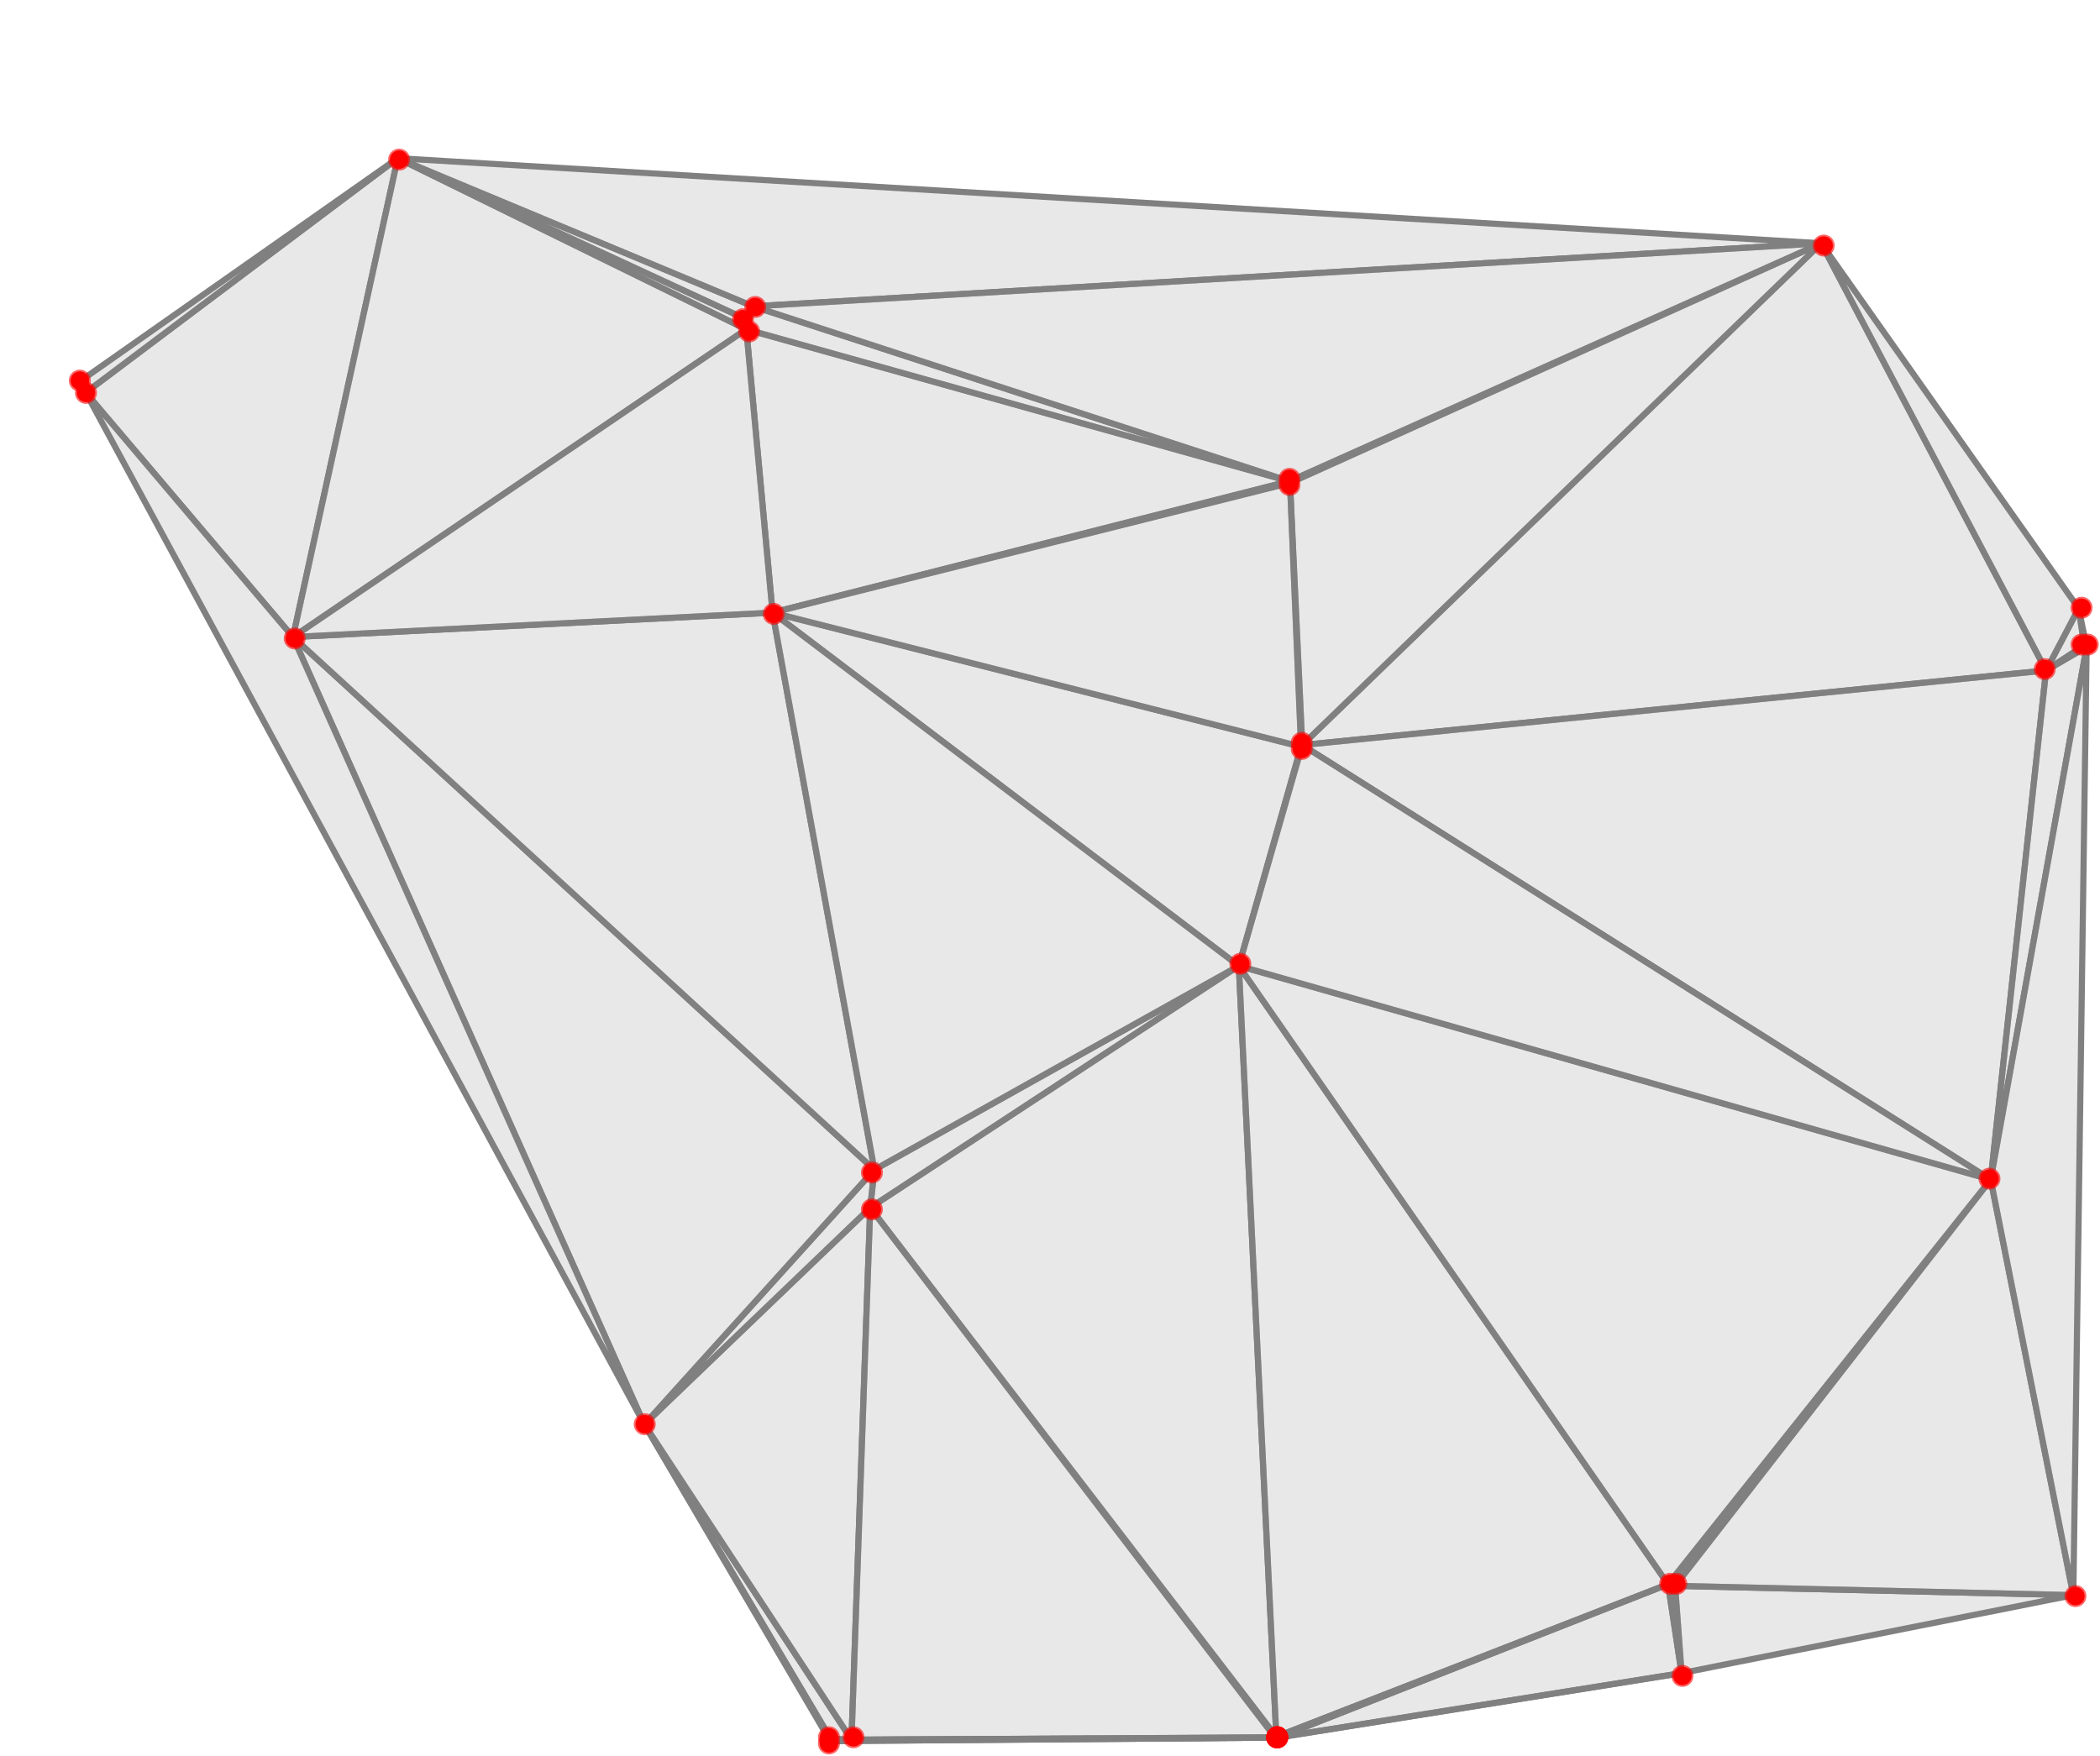 <?xml version="1.0" encoding="UTF-8"?>
<svg xmlns="http://www.w3.org/2000/svg" xmlns:xlink="http://www.w3.org/1999/xlink" width="342pt" height="286pt" viewBox="0 0 342 286" version="1.1">
<g id="surface327">
<path style="fill-rule:nonzero;fill:rgb(84.999%,84.999%,84.999%);fill-opacity:0.6;stroke-width:1;stroke-linecap:square;stroke-linejoin:miter;stroke:rgb(50%,50%,50%);stroke-opacity:1;stroke-miterlimit:3.25;" d="M 209.203 296.617 L 212.672 296.398 L 209.285 296.23 Z M 209.203 296.617 " transform="matrix(1,0,0,1,-74,-13)"/>
<path style="fill-rule:nonzero;fill:rgb(84.999%,84.999%,84.999%);fill-opacity:0.6;stroke-width:1;stroke-linecap:square;stroke-linejoin:miter;stroke:rgb(50%,50%,50%);stroke-opacity:1;stroke-miterlimit:3.25;" d="M 281.754 296.039 L 212.672 296.398 L 281.957 296.055 Z M 281.754 296.039 " transform="matrix(1,0,0,1,-74,-13)"/>
<path style="fill-rule:nonzero;fill:rgb(84.999%,84.999%,84.999%);fill-opacity:0.6;stroke-width:1;stroke-linecap:square;stroke-linejoin:miter;stroke:rgb(50%,50%,50%);stroke-opacity:1;stroke-miterlimit:3.25;" d="M 178.938 245.023 L 209.285 296.23 L 212.672 296.398 Z M 178.938 245.023 " transform="matrix(1,0,0,1,-74,-13)"/>
<path style="fill-rule:nonzero;fill:rgb(84.999%,84.999%,84.999%);fill-opacity:0.6;stroke-width:1;stroke-linecap:square;stroke-linejoin:miter;stroke:rgb(50%,50%,50%);stroke-opacity:1;stroke-miterlimit:3.25;" d="M 209.285 296.23 L 178.938 245.023 L 209.203 296.617 Z M 209.285 296.23 " transform="matrix(1,0,0,1,-74,-13)"/>
<path style="fill-rule:nonzero;fill:rgb(84.999%,84.999%,84.999%);fill-opacity:0.6;stroke-width:1;stroke-linecap:square;stroke-linejoin:miter;stroke:rgb(50%,50%,50%);stroke-opacity:1;stroke-miterlimit:3.25;" d="M 212.672 296.398 L 215.719 209.738 L 178.938 245.023 Z M 212.672 296.398 " transform="matrix(1,0,0,1,-74,-13)"/>
<path style="fill-rule:nonzero;fill:rgb(84.999%,84.999%,84.999%);fill-opacity:0.6;stroke-width:1;stroke-linecap:square;stroke-linejoin:miter;stroke:rgb(50%,50%,50%);stroke-opacity:1;stroke-miterlimit:3.25;" d="M 281.656 296.02 L 281.754 296.039 L 281.859 295.91 Z M 281.656 296.02 " transform="matrix(1,0,0,1,-74,-13)"/>
<path style="fill-rule:nonzero;fill:rgb(84.999%,84.999%,84.999%);fill-opacity:0.6;stroke-width:1;stroke-linecap:square;stroke-linejoin:miter;stroke:rgb(50%,50%,50%);stroke-opacity:1;stroke-miterlimit:3.25;" d="M 281.754 296.039 L 281.656 296.02 L 212.672 296.398 Z M 281.754 296.039 " transform="matrix(1,0,0,1,-74,-13)"/>
<path style="fill-rule:nonzero;fill:rgb(84.999%,84.999%,84.999%);fill-opacity:0.6;stroke-width:1;stroke-linecap:square;stroke-linejoin:miter;stroke:rgb(50%,50%,50%);stroke-opacity:1;stroke-miterlimit:3.25;" d="M 216.395 203.547 L 215.719 209.738 L 275.75 170.34 Z M 216.395 203.547 " transform="matrix(1,0,0,1,-74,-13)"/>
<path style="fill-rule:nonzero;fill:rgb(84.999%,84.999%,84.999%);fill-opacity:0.6;stroke-width:1;stroke-linecap:square;stroke-linejoin:miter;stroke:rgb(50%,50%,50%);stroke-opacity:1;stroke-miterlimit:3.25;" d="M 281.859 295.91 L 215.719 209.738 L 281.656 296.02 Z M 281.859 295.91 " transform="matrix(1,0,0,1,-74,-13)"/>
<path style="fill-rule:nonzero;fill:rgb(84.999%,84.999%,84.999%);fill-opacity:0.6;stroke-width:1;stroke-linecap:square;stroke-linejoin:miter;stroke:rgb(50%,50%,50%);stroke-opacity:1;stroke-miterlimit:3.25;" d="M 275.75 170.34 L 215.719 209.738 L 281.859 295.91 Z M 275.75 170.34 " transform="matrix(1,0,0,1,-74,-13)"/>
<path style="fill-rule:nonzero;fill:rgb(84.999%,84.999%,84.999%);fill-opacity:0.6;stroke-width:1;stroke-linecap:square;stroke-linejoin:miter;stroke:rgb(50%,50%,50%);stroke-opacity:1;stroke-miterlimit:3.25;" d="M 215.719 209.738 L 216.395 203.547 L 178.938 245.023 Z M 215.719 209.738 " transform="matrix(1,0,0,1,-74,-13)"/>
<path style="fill-rule:nonzero;fill:rgb(84.999%,84.999%,84.999%);fill-opacity:0.6;stroke-width:1;stroke-linecap:square;stroke-linejoin:miter;stroke:rgb(50%,50%,50%);stroke-opacity:1;stroke-miterlimit:3.25;" d="M 281.754 296.039 L 281.867 296 L 281.859 295.91 Z M 281.754 296.039 " transform="matrix(1,0,0,1,-74,-13)"/>
<path style="fill-rule:nonzero;fill:rgb(84.999%,84.999%,84.999%);fill-opacity:0.6;stroke-width:1;stroke-linecap:square;stroke-linejoin:miter;stroke:rgb(50%,50%,50%);stroke-opacity:1;stroke-miterlimit:3.25;" d="M 281.656 296.02 L 215.719 209.738 L 212.672 296.398 Z M 281.656 296.02 " transform="matrix(1,0,0,1,-74,-13)"/>
<path style="fill-rule:nonzero;fill:rgb(84.999%,84.999%,84.999%);fill-opacity:0.6;stroke-width:1;stroke-linecap:square;stroke-linejoin:miter;stroke:rgb(50%,50%,50%);stroke-opacity:1;stroke-miterlimit:3.25;" d="M 212.672 296.398 L 209.203 296.617 L 281.957 296.055 Z M 212.672 296.398 " transform="matrix(1,0,0,1,-74,-13)"/>
<path style="fill-rule:nonzero;fill:rgb(84.999%,84.999%,84.999%);fill-opacity:0.6;stroke-width:1;stroke-linecap:square;stroke-linejoin:miter;stroke:rgb(50%,50%,50%);stroke-opacity:1;stroke-miterlimit:3.25;" d="M 178.938 245.023 L 216.395 203.547 L 121.715 116.77 Z M 178.938 245.023 " transform="matrix(1,0,0,1,-74,-13)"/>
<path style="fill-rule:nonzero;fill:rgb(84.999%,84.999%,84.999%);fill-opacity:0.6;stroke-width:1;stroke-linecap:square;stroke-linejoin:miter;stroke:rgb(50%,50%,50%);stroke-opacity:1;stroke-miterlimit:3.25;" d="M 87.965 76.949 L 121.715 116.77 L 138.773 38.773 Z M 87.965 76.949 " transform="matrix(1,0,0,1,-74,-13)"/>
<path style="fill-rule:nonzero;fill:rgb(84.999%,84.999%,84.999%);fill-opacity:0.6;stroke-width:1;stroke-linecap:square;stroke-linejoin:miter;stroke:rgb(50%,50%,50%);stroke-opacity:1;stroke-miterlimit:3.25;" d="M 121.715 116.77 L 87.965 76.949 L 178.938 245.023 Z M 121.715 116.77 " transform="matrix(1,0,0,1,-74,-13)"/>
<path style="fill-rule:nonzero;fill:rgb(84.999%,84.999%,84.999%);fill-opacity:0.6;stroke-width:1;stroke-linecap:square;stroke-linejoin:miter;stroke:rgb(50%,50%,50%);stroke-opacity:1;stroke-miterlimit:3.25;" d="M 138.773 38.773 L 87.035 75.102 L 87.965 76.949 Z M 138.773 38.773 " transform="matrix(1,0,0,1,-74,-13)"/>
<path style="fill-rule:nonzero;fill:rgb(84.999%,84.999%,84.999%);fill-opacity:0.6;stroke-width:1;stroke-linecap:square;stroke-linejoin:miter;stroke:rgb(50%,50%,50%);stroke-opacity:1;stroke-miterlimit:3.25;" d="M 121.715 116.77 L 195.539 66.645 L 138.773 38.773 Z M 121.715 116.77 " transform="matrix(1,0,0,1,-74,-13)"/>
<path style="fill-rule:nonzero;fill:rgb(84.999%,84.999%,84.999%);fill-opacity:0.6;stroke-width:1;stroke-linecap:square;stroke-linejoin:miter;stroke:rgb(50%,50%,50%);stroke-opacity:1;stroke-miterlimit:3.25;" d="M 283.98 91.395 L 195.539 66.645 L 199.816 112.797 Z M 283.98 91.395 " transform="matrix(1,0,0,1,-74,-13)"/>
<path style="fill-rule:nonzero;fill:rgb(84.999%,84.999%,84.999%);fill-opacity:0.6;stroke-width:1;stroke-linecap:square;stroke-linejoin:miter;stroke:rgb(50%,50%,50%);stroke-opacity:1;stroke-miterlimit:3.25;" d="M 199.816 112.797 L 121.715 116.77 L 216.395 203.547 Z M 199.816 112.797 " transform="matrix(1,0,0,1,-74,-13)"/>
<path style="fill-rule:nonzero;fill:rgb(84.999%,84.999%,84.999%);fill-opacity:0.6;stroke-width:1;stroke-linecap:square;stroke-linejoin:miter;stroke:rgb(50%,50%,50%);stroke-opacity:1;stroke-miterlimit:3.25;" d="M 195.172 64.855 L 195.539 66.645 L 196.656 62.902 Z M 195.172 64.855 " transform="matrix(1,0,0,1,-74,-13)"/>
<path style="fill-rule:nonzero;fill:rgb(84.999%,84.999%,84.999%);fill-opacity:0.6;stroke-width:1;stroke-linecap:square;stroke-linejoin:miter;stroke:rgb(50%,50%,50%);stroke-opacity:1;stroke-miterlimit:3.25;" d="M 195.172 64.855 L 138.773 38.773 L 195.539 66.645 Z M 195.172 64.855 " transform="matrix(1,0,0,1,-74,-13)"/>
<path style="fill-rule:nonzero;fill:rgb(84.999%,84.999%,84.999%);fill-opacity:0.6;stroke-width:1;stroke-linecap:square;stroke-linejoin:miter;stroke:rgb(50%,50%,50%);stroke-opacity:1;stroke-miterlimit:3.25;" d="M 283.98 91.395 L 196.656 62.902 L 195.539 66.645 Z M 283.98 91.395 " transform="matrix(1,0,0,1,-74,-13)"/>
<path style="fill-rule:nonzero;fill:rgb(84.999%,84.999%,84.999%);fill-opacity:0.6;stroke-width:1;stroke-linecap:square;stroke-linejoin:miter;stroke:rgb(50%,50%,50%);stroke-opacity:1;stroke-miterlimit:3.25;" d="M 195.172 64.855 L 196.656 62.902 L 138.773 38.773 Z M 195.172 64.855 " transform="matrix(1,0,0,1,-74,-13)"/>
<path style="fill-rule:nonzero;fill:rgb(84.999%,84.999%,84.999%);fill-opacity:0.6;stroke-width:1;stroke-linecap:square;stroke-linejoin:miter;stroke:rgb(50%,50%,50%);stroke-opacity:1;stroke-miterlimit:3.25;" d="M 199.816 112.797 L 275.75 170.34 L 285.887 134.637 Z M 199.816 112.797 " transform="matrix(1,0,0,1,-74,-13)"/>
<path style="fill-rule:nonzero;fill:rgb(84.999%,84.999%,84.999%);fill-opacity:0.6;stroke-width:1;stroke-linecap:square;stroke-linejoin:miter;stroke:rgb(50%,50%,50%);stroke-opacity:1;stroke-miterlimit:3.25;" d="M 195.539 66.645 L 121.715 116.77 L 199.816 112.797 Z M 195.539 66.645 " transform="matrix(1,0,0,1,-74,-13)"/>
<path style="fill-rule:nonzero;fill:rgb(84.999%,84.999%,84.999%);fill-opacity:0.6;stroke-width:1;stroke-linecap:square;stroke-linejoin:miter;stroke:rgb(50%,50%,50%);stroke-opacity:1;stroke-miterlimit:3.25;" d="M 216.395 203.547 L 275.75 170.34 L 199.816 112.797 Z M 216.395 203.547 " transform="matrix(1,0,0,1,-74,-13)"/>
<path style="fill-rule:nonzero;fill:rgb(84.999%,84.999%,84.999%);fill-opacity:0.6;stroke-width:1;stroke-linecap:square;stroke-linejoin:miter;stroke:rgb(50%,50%,50%);stroke-opacity:1;stroke-miterlimit:3.25;" d="M 138.773 38.773 L 196.656 62.902 L 370.59 52.629 Z M 138.773 38.773 " transform="matrix(1,0,0,1,-74,-13)"/>
<path style="fill-rule:nonzero;fill:rgb(84.999%,84.999%,84.999%);fill-opacity:0.6;stroke-width:1;stroke-linecap:square;stroke-linejoin:miter;stroke:rgb(50%,50%,50%);stroke-opacity:1;stroke-miterlimit:3.25;" d="M 281.859 295.91 L 345.656 271.07 L 275.75 170.34 Z M 281.859 295.91 " transform="matrix(1,0,0,1,-74,-13)"/>
<path style="fill-rule:nonzero;fill:rgb(84.999%,84.999%,84.999%);fill-opacity:0.6;stroke-width:1;stroke-linecap:square;stroke-linejoin:miter;stroke:rgb(50%,50%,50%);stroke-opacity:1;stroke-miterlimit:3.25;" d="M 281.957 296.055 L 282.121 296.055 L 282.059 296.02 Z M 281.957 296.055 " transform="matrix(1,0,0,1,-74,-13)"/>
<path style="fill-rule:nonzero;fill:rgb(84.999%,84.999%,84.999%);fill-opacity:0.6;stroke-width:1;stroke-linecap:square;stroke-linejoin:miter;stroke:rgb(50%,50%,50%);stroke-opacity:1;stroke-miterlimit:3.25;" d="M 282.121 296.055 L 281.957 296.055 L 209.203 296.617 Z M 282.121 296.055 " transform="matrix(1,0,0,1,-74,-13)"/>
<path style="fill-rule:nonzero;fill:rgb(84.999%,84.999%,84.999%);fill-opacity:0.6;stroke-width:1;stroke-linecap:square;stroke-linejoin:miter;stroke:rgb(50%,50%,50%);stroke-opacity:1;stroke-miterlimit:3.25;" d="M 282.059 296.02 L 282.207 296.027 L 281.859 295.91 Z M 282.059 296.02 " transform="matrix(1,0,0,1,-74,-13)"/>
<path style="fill-rule:nonzero;fill:rgb(84.999%,84.999%,84.999%);fill-opacity:0.6;stroke-width:1;stroke-linecap:square;stroke-linejoin:miter;stroke:rgb(50%,50%,50%);stroke-opacity:1;stroke-miterlimit:3.25;" d="M 281.859 295.91 L 281.957 296.055 L 282.059 296.02 Z M 281.859 295.91 " transform="matrix(1,0,0,1,-74,-13)"/>
<path style="fill-rule:nonzero;fill:rgb(84.999%,84.999%,84.999%);fill-opacity:0.6;stroke-width:1;stroke-linecap:square;stroke-linejoin:miter;stroke:rgb(50%,50%,50%);stroke-opacity:1;stroke-miterlimit:3.25;" d="M 282.121 296.055 L 282.207 296.027 L 282.059 296.02 Z M 282.121 296.055 " transform="matrix(1,0,0,1,-74,-13)"/>
<path style="fill-rule:nonzero;fill:rgb(84.999%,84.999%,84.999%);fill-opacity:0.6;stroke-width:1;stroke-linecap:square;stroke-linejoin:miter;stroke:rgb(50%,50%,50%);stroke-opacity:1;stroke-miterlimit:3.25;" d="M 281.957 296.055 L 281.867 296 L 281.754 296.039 Z M 281.957 296.055 " transform="matrix(1,0,0,1,-74,-13)"/>
<path style="fill-rule:nonzero;fill:rgb(84.999%,84.999%,84.999%);fill-opacity:0.6;stroke-width:1;stroke-linecap:square;stroke-linejoin:miter;stroke:rgb(50%,50%,50%);stroke-opacity:1;stroke-miterlimit:3.25;" d="M 282.207 296.027 L 347.855 285.547 L 345.656 271.07 Z M 282.207 296.027 " transform="matrix(1,0,0,1,-74,-13)"/>
<path style="fill-rule:nonzero;fill:rgb(84.999%,84.999%,84.999%);fill-opacity:0.6;stroke-width:1;stroke-linecap:square;stroke-linejoin:miter;stroke:rgb(50%,50%,50%);stroke-opacity:1;stroke-miterlimit:3.25;" d="M 347.855 285.547 L 282.207 296.027 L 282.121 296.055 Z M 347.855 285.547 " transform="matrix(1,0,0,1,-74,-13)"/>
<path style="fill-rule:nonzero;fill:rgb(84.999%,84.999%,84.999%);fill-opacity:0.6;stroke-width:1;stroke-linecap:square;stroke-linejoin:miter;stroke:rgb(50%,50%,50%);stroke-opacity:1;stroke-miterlimit:3.25;" d="M 398.199 205.152 L 345.656 271.07 L 346.801 271.332 Z M 398.199 205.152 " transform="matrix(1,0,0,1,-74,-13)"/>
<path style="fill-rule:nonzero;fill:rgb(84.999%,84.999%,84.999%);fill-opacity:0.6;stroke-width:1;stroke-linecap:square;stroke-linejoin:miter;stroke:rgb(50%,50%,50%);stroke-opacity:1;stroke-miterlimit:3.25;" d="M 346.801 271.332 L 345.656 271.07 L 347.855 285.547 Z M 346.801 271.332 " transform="matrix(1,0,0,1,-74,-13)"/>
<path style="fill-rule:nonzero;fill:rgb(84.999%,84.999%,84.999%);fill-opacity:0.6;stroke-width:1;stroke-linecap:square;stroke-linejoin:miter;stroke:rgb(50%,50%,50%);stroke-opacity:1;stroke-miterlimit:3.25;" d="M 411.656 272.844 L 346.801 271.332 L 347.855 285.547 Z M 411.656 272.844 " transform="matrix(1,0,0,1,-74,-13)"/>
<path style="fill-rule:nonzero;fill:rgb(84.999%,84.999%,84.999%);fill-opacity:0.6;stroke-width:1;stroke-linecap:square;stroke-linejoin:miter;stroke:rgb(50%,50%,50%);stroke-opacity:1;stroke-miterlimit:3.25;" d="M 398.199 205.152 L 346.801 271.332 L 411.656 272.844 Z M 398.199 205.152 " transform="matrix(1,0,0,1,-74,-13)"/>
<path style="fill-rule:nonzero;fill:rgb(84.999%,84.999%,84.999%);fill-opacity:0.6;stroke-width:1;stroke-linecap:square;stroke-linejoin:miter;stroke:rgb(50%,50%,50%);stroke-opacity:1;stroke-miterlimit:3.25;" d="M 345.656 271.07 L 281.859 295.91 L 282.207 296.027 Z M 345.656 271.07 " transform="matrix(1,0,0,1,-74,-13)"/>
<path style="fill-rule:nonzero;fill:rgb(84.999%,84.999%,84.999%);fill-opacity:0.6;stroke-width:1;stroke-linecap:square;stroke-linejoin:miter;stroke:rgb(50%,50%,50%);stroke-opacity:1;stroke-miterlimit:3.25;" d="M 398.199 205.152 L 275.75 170.34 L 345.656 271.07 Z M 398.199 205.152 " transform="matrix(1,0,0,1,-74,-13)"/>
<path style="fill-rule:nonzero;fill:rgb(84.999%,84.999%,84.999%);fill-opacity:0.6;stroke-width:1;stroke-linecap:square;stroke-linejoin:miter;stroke:rgb(50%,50%,50%);stroke-opacity:1;stroke-miterlimit:3.25;" d="M 285.887 134.637 L 286.078 134.367 L 284.082 91.664 Z M 285.887 134.637 " transform="matrix(1,0,0,1,-74,-13)"/>
<path style="fill-rule:nonzero;fill:rgb(84.999%,84.999%,84.999%);fill-opacity:0.6;stroke-width:1;stroke-linecap:square;stroke-linejoin:miter;stroke:rgb(50%,50%,50%);stroke-opacity:1;stroke-miterlimit:3.25;" d="M 370.59 52.629 L 286.078 134.367 L 407.219 122.215 Z M 370.59 52.629 " transform="matrix(1,0,0,1,-74,-13)"/>
<path style="fill-rule:nonzero;fill:rgb(84.999%,84.999%,84.999%);fill-opacity:0.6;stroke-width:1;stroke-linecap:square;stroke-linejoin:miter;stroke:rgb(50%,50%,50%);stroke-opacity:1;stroke-miterlimit:3.25;" d="M 283.98 91.395 L 284.082 91.664 L 370.59 52.629 Z M 283.98 91.395 " transform="matrix(1,0,0,1,-74,-13)"/>
<path style="fill-rule:nonzero;fill:rgb(84.999%,84.999%,84.999%);fill-opacity:0.6;stroke-width:1;stroke-linecap:square;stroke-linejoin:miter;stroke:rgb(50%,50%,50%);stroke-opacity:1;stroke-miterlimit:3.25;" d="M 283.98 91.395 L 199.816 112.797 L 284.082 91.664 Z M 283.98 91.395 " transform="matrix(1,0,0,1,-74,-13)"/>
<path style="fill-rule:nonzero;fill:rgb(84.999%,84.999%,84.999%);fill-opacity:0.6;stroke-width:1;stroke-linecap:square;stroke-linejoin:miter;stroke:rgb(50%,50%,50%);stroke-opacity:1;stroke-miterlimit:3.25;" d="M 370.59 52.629 L 284.082 91.664 L 286.078 134.367 Z M 370.59 52.629 " transform="matrix(1,0,0,1,-74,-13)"/>
<path style="fill-rule:nonzero;fill:rgb(84.999%,84.999%,84.999%);fill-opacity:0.6;stroke-width:1;stroke-linecap:square;stroke-linejoin:miter;stroke:rgb(50%,50%,50%);stroke-opacity:1;stroke-miterlimit:3.25;" d="M 283.98 91.395 L 370.59 52.629 L 196.656 62.902 Z M 283.98 91.395 " transform="matrix(1,0,0,1,-74,-13)"/>
<path style="fill-rule:nonzero;fill:rgb(84.999%,84.999%,84.999%);fill-opacity:0.6;stroke-width:1;stroke-linecap:square;stroke-linejoin:miter;stroke:rgb(50%,50%,50%);stroke-opacity:1;stroke-miterlimit:3.25;" d="M 285.887 134.637 L 275.75 170.34 L 286.078 134.367 Z M 285.887 134.637 " transform="matrix(1,0,0,1,-74,-13)"/>
<path style="fill-rule:nonzero;fill:rgb(84.999%,84.999%,84.999%);fill-opacity:0.6;stroke-width:1;stroke-linecap:square;stroke-linejoin:miter;stroke:rgb(50%,50%,50%);stroke-opacity:1;stroke-miterlimit:3.25;" d="M 199.816 112.797 L 285.887 134.637 L 284.082 91.664 Z M 199.816 112.797 " transform="matrix(1,0,0,1,-74,-13)"/>
<path style="fill-rule:nonzero;fill:rgb(84.999%,84.999%,84.999%);fill-opacity:0.6;stroke-width:1;stroke-linecap:square;stroke-linejoin:miter;stroke:rgb(50%,50%,50%);stroke-opacity:1;stroke-miterlimit:3.25;" d="M 398.199 205.152 L 407.219 122.215 L 286.078 134.367 Z M 398.199 205.152 " transform="matrix(1,0,0,1,-74,-13)"/>
<path style="fill-rule:nonzero;fill:rgb(84.999%,84.999%,84.999%);fill-opacity:0.6;stroke-width:1;stroke-linecap:square;stroke-linejoin:miter;stroke:rgb(50%,50%,50%);stroke-opacity:1;stroke-miterlimit:3.25;" d="M 407.219 122.215 L 398.199 205.152 L 413.824 118.371 Z M 407.219 122.215 " transform="matrix(1,0,0,1,-74,-13)"/>
<path style="fill-rule:nonzero;fill:rgb(84.999%,84.999%,84.999%);fill-opacity:0.6;stroke-width:1;stroke-linecap:square;stroke-linejoin:miter;stroke:rgb(50%,50%,50%);stroke-opacity:1;stroke-miterlimit:3.25;" d="M 412.523 112.109 L 413.426 118.129 L 413.824 118.371 Z M 412.523 112.109 " transform="matrix(1,0,0,1,-74,-13)"/>
<path style="fill-rule:nonzero;fill:rgb(84.999%,84.999%,84.999%);fill-opacity:0.6;stroke-width:1;stroke-linecap:square;stroke-linejoin:miter;stroke:rgb(50%,50%,50%);stroke-opacity:1;stroke-miterlimit:3.25;" d="M 413.426 118.129 L 412.523 112.109 L 407.219 122.215 Z M 413.426 118.129 " transform="matrix(1,0,0,1,-74,-13)"/>
<path style="fill-rule:nonzero;fill:rgb(84.999%,84.999%,84.999%);fill-opacity:0.6;stroke-width:1;stroke-linecap:square;stroke-linejoin:miter;stroke:rgb(50%,50%,50%);stroke-opacity:1;stroke-miterlimit:3.25;" d="M 413.824 118.371 L 413.426 118.129 L 407.219 122.215 Z M 413.824 118.371 " transform="matrix(1,0,0,1,-74,-13)"/>
<path style="fill-rule:nonzero;fill:rgb(84.999%,84.999%,84.999%);fill-opacity:0.6;stroke-width:1;stroke-linecap:square;stroke-linejoin:miter;stroke:rgb(50%,50%,50%);stroke-opacity:1;stroke-miterlimit:3.25;" d="M 398.199 205.152 L 411.656 272.844 L 413.824 118.371 Z M 398.199 205.152 " transform="matrix(1,0,0,1,-74,-13)"/>
<path style="fill-rule:nonzero;fill:rgb(84.999%,84.999%,84.999%);fill-opacity:0.6;stroke-width:1;stroke-linecap:square;stroke-linejoin:miter;stroke:rgb(50%,50%,50%);stroke-opacity:1;stroke-miterlimit:3.25;" d="M 407.219 122.215 L 412.523 112.109 L 370.59 52.629 Z M 407.219 122.215 " transform="matrix(1,0,0,1,-74,-13)"/>
<path style="fill-rule:nonzero;fill:rgb(84.999%,84.999%,84.999%);fill-opacity:0.6;stroke-width:1;stroke-linecap:square;stroke-linejoin:miter;stroke:rgb(50%,50%,50%);stroke-opacity:1;stroke-miterlimit:3.25;" d="M 398.199 205.152 L 286.078 134.367 L 275.75 170.34 Z M 398.199 205.152 " transform="matrix(1,0,0,1,-74,-13)"/>
<path style="fill-rule:nonzero;fill:rgb(84.999%,84.999%,84.999%);fill-opacity:0.6;stroke-width:1;stroke-linecap:square;stroke-linejoin:miter;stroke:rgb(50%,50%,50%);stroke-opacity:1;stroke-miterlimit:3.25;" d="M 281.859 295.91 L 281.867 296 L 281.957 296.055 Z M 281.859 295.91 " transform="matrix(1,0,0,1,-74,-13)"/>
<path style=" stroke:none;fill-rule:evenodd;fill:rgb(99.998%,0%,0%);fill-opacity:0.6;" d="M 136.789 284 C 136.789 283.523 136.602 283.07 136.266 282.734 C 135.93 282.398 135.477 282.211 135 282.211 C 134.523 282.211 134.07 282.398 133.734 282.734 C 133.398 283.07 133.211 283.523 133.211 284 C 133.211 284.477 133.398 284.93 133.734 285.266 C 134.07 285.602 134.523 285.789 135 285.789 C 135.477 285.789 135.93 285.602 136.266 285.266 C 136.602 284.93 136.789 284.477 136.789 284 Z M 136.789 284 "/>
<path style=" stroke:none;fill-rule:evenodd;fill:rgb(99.998%,0%,0%);fill-opacity:0.6;" d="M 140.789 283 C 140.789 282.523 140.602 282.07 140.266 281.734 C 139.93 281.398 139.477 281.211 139 281.211 C 138.523 281.211 138.07 281.398 137.734 281.734 C 137.398 282.07 137.211 282.523 137.211 283 C 137.211 283.477 137.398 283.93 137.734 284.266 C 138.07 284.602 138.523 284.789 139 284.789 C 139.477 284.789 139.93 284.602 140.266 284.266 C 140.602 283.93 140.789 283.477 140.789 283 Z M 140.789 283 "/>
<path style=" stroke:none;fill-rule:evenodd;fill:rgb(99.998%,0%,0%);fill-opacity:0.6;" d="M 136.789 283 C 136.789 282.523 136.602 282.07 136.266 281.734 C 135.93 281.398 135.477 281.211 135 281.211 C 134.523 281.211 134.07 281.398 133.734 281.734 C 133.398 282.07 133.211 282.523 133.211 283 C 133.211 283.477 133.398 283.93 133.734 284.266 C 134.07 284.602 134.523 284.789 135 284.789 C 135.477 284.789 135.93 284.602 136.266 284.266 C 136.602 283.93 136.789 283.477 136.789 283 Z M 136.789 283 "/>
<path style=" stroke:none;fill-rule:evenodd;fill:rgb(99.998%,0%,0%);fill-opacity:0.6;" d="M 209.789 283 C 209.789 282.523 209.602 282.07 209.266 281.734 C 208.93 281.398 208.477 281.211 208 281.211 C 207.523 281.211 207.07 281.398 206.734 281.734 C 206.398 282.07 206.211 282.523 206.211 283 C 206.211 283.477 206.398 283.93 206.734 284.266 C 207.07 284.602 207.523 284.789 208 284.789 C 208.477 284.789 208.93 284.602 209.266 284.266 C 209.602 283.93 209.789 283.477 209.789 283 Z M 209.789 283 "/>
<path style=" stroke:none;fill-rule:evenodd;fill:rgb(99.998%,0%,0%);fill-opacity:0.6;" d="M 209.789 283 C 209.789 282.523 209.602 282.07 209.266 281.734 C 208.93 281.398 208.477 281.211 208 281.211 C 207.523 281.211 207.07 281.398 206.734 281.734 C 206.398 282.07 206.211 282.523 206.211 283 C 206.211 283.477 206.398 283.93 206.734 284.266 C 207.07 284.602 207.523 284.789 208 284.789 C 208.477 284.789 208.93 284.602 209.266 284.266 C 209.602 283.93 209.789 283.477 209.789 283 Z M 209.789 283 "/>
<path style=" stroke:none;fill-rule:evenodd;fill:rgb(99.998%,0%,0%);fill-opacity:0.6;" d="M 209.789 283 C 209.789 282.523 209.602 282.07 209.266 281.734 C 208.93 281.398 208.477 281.211 208 281.211 C 207.523 281.211 207.07 281.398 206.734 281.734 C 206.398 282.07 206.211 282.523 206.211 283 C 206.211 283.477 206.398 283.93 206.734 284.266 C 207.07 284.602 207.523 284.789 208 284.789 C 208.477 284.789 208.93 284.602 209.266 284.266 C 209.602 283.93 209.789 283.477 209.789 283 Z M 209.789 283 "/>
<path style=" stroke:none;fill-rule:evenodd;fill:rgb(99.998%,0%,0%);fill-opacity:0.6;" d="M 209.789 283 C 209.789 282.523 209.602 282.07 209.266 281.734 C 208.93 281.398 208.477 281.211 208 281.211 C 207.523 281.211 207.07 281.398 206.734 281.734 C 206.398 282.07 206.211 282.523 206.211 283 C 206.211 283.477 206.398 283.93 206.734 284.266 C 207.07 284.602 207.523 284.789 208 284.789 C 208.477 284.789 208.93 284.602 209.266 284.266 C 209.602 283.93 209.789 283.477 209.789 283 Z M 209.789 283 "/>
<path style=" stroke:none;fill-rule:evenodd;fill:rgb(99.998%,0%,0%);fill-opacity:0.6;" d="M 209.789 283 C 209.789 282.523 209.602 282.07 209.266 281.734 C 208.93 281.398 208.477 281.211 208 281.211 C 207.523 281.211 207.07 281.398 206.734 281.734 C 206.398 282.07 206.211 282.523 206.211 283 C 206.211 283.477 206.398 283.93 206.734 284.266 C 207.07 284.602 207.523 284.789 208 284.789 C 208.477 284.789 208.93 284.602 209.266 284.266 C 209.602 283.93 209.789 283.477 209.789 283 Z M 209.789 283 "/>
<path style=" stroke:none;fill-rule:evenodd;fill:rgb(99.998%,0%,0%);fill-opacity:0.6;" d="M 209.789 283 C 209.789 282.523 209.602 282.07 209.266 281.734 C 208.93 281.398 208.477 281.211 208 281.211 C 207.523 281.211 207.07 281.398 206.734 281.734 C 206.398 282.07 206.211 282.523 206.211 283 C 206.211 283.477 206.398 283.93 206.734 284.266 C 207.07 284.602 207.523 284.789 208 284.789 C 208.477 284.789 208.93 284.602 209.266 284.266 C 209.602 283.93 209.789 283.477 209.789 283 Z M 209.789 283 "/>
<path style=" stroke:none;fill-rule:evenodd;fill:rgb(99.998%,0%,0%);fill-opacity:0.6;" d="M 209.789 283 C 209.789 282.523 209.602 282.07 209.266 281.734 C 208.93 281.398 208.477 281.211 208 281.211 C 207.523 281.211 207.07 281.398 206.734 281.734 C 206.398 282.07 206.211 282.523 206.211 283 C 206.211 283.477 206.398 283.93 206.734 284.266 C 207.07 284.602 207.523 284.789 208 284.789 C 208.477 284.789 208.93 284.602 209.266 284.266 C 209.602 283.93 209.789 283.477 209.789 283 Z M 209.789 283 "/>
<path style=" stroke:none;fill-rule:evenodd;fill:rgb(99.998%,0%,0%);fill-opacity:0.6;" d="M 209.789 283 C 209.789 282.523 209.602 282.07 209.266 281.734 C 208.93 281.398 208.477 281.211 208 281.211 C 207.523 281.211 207.07 281.398 206.734 281.734 C 206.398 282.07 206.211 282.523 206.211 283 C 206.211 283.477 206.398 283.93 206.734 284.266 C 207.07 284.602 207.523 284.789 208 284.789 C 208.477 284.789 208.93 284.602 209.266 284.266 C 209.602 283.93 209.789 283.477 209.789 283 Z M 209.789 283 "/>
<path style=" stroke:none;fill-rule:evenodd;fill:rgb(99.998%,0%,0%);fill-opacity:0.6;" d="M 275.789 273 C 275.789 272.523 275.602 272.07 275.266 271.734 C 274.93 271.398 274.477 271.211 274 271.211 C 273.523 271.211 273.07 271.398 272.734 271.734 C 272.398 272.07 272.211 272.523 272.211 273 C 272.211 273.477 272.398 273.93 272.734 274.266 C 273.07 274.602 273.523 274.789 274 274.789 C 274.477 274.789 274.93 274.602 275.266 274.266 C 275.602 273.93 275.789 273.477 275.789 273 Z M 275.789 273 "/>
<path style=" stroke:none;fill-rule:evenodd;fill:rgb(99.998%,0%,0%);fill-opacity:0.6;" d="M 339.789 260 C 339.789 259.523 339.602 259.07 339.266 258.734 C 338.93 258.398 338.477 258.211 338 258.211 C 337.523 258.211 337.07 258.398 336.734 258.734 C 336.398 259.07 336.211 259.523 336.211 260 C 336.211 260.477 336.398 260.93 336.734 261.266 C 337.07 261.602 337.523 261.789 338 261.789 C 338.477 261.789 338.93 261.602 339.266 261.266 C 339.602 260.93 339.789 260.477 339.789 260 Z M 339.789 260 "/>
<path style=" stroke:none;fill-rule:evenodd;fill:rgb(99.998%,0%,0%);fill-opacity:0.6;" d="M 274.789 258 C 274.789 257.523 274.602 257.07 274.266 256.734 C 273.93 256.398 273.477 256.211 273 256.211 C 272.523 256.211 272.07 256.398 271.734 256.734 C 271.398 257.07 271.211 257.523 271.211 258 C 271.211 258.477 271.398 258.93 271.734 259.266 C 272.07 259.602 272.523 259.789 273 259.789 C 273.477 259.789 273.93 259.602 274.266 259.266 C 274.602 258.93 274.789 258.477 274.789 258 Z M 274.789 258 "/>
<path style=" stroke:none;fill-rule:evenodd;fill:rgb(99.998%,0%,0%);fill-opacity:0.6;" d="M 273.789 258 C 273.789 257.523 273.602 257.07 273.266 256.734 C 272.93 256.398 272.477 256.211 272 256.211 C 271.523 256.211 271.07 256.398 270.734 256.734 C 270.398 257.07 270.211 257.523 270.211 258 C 270.211 258.477 270.398 258.93 270.734 259.266 C 271.07 259.602 271.523 259.789 272 259.789 C 272.477 259.789 272.93 259.602 273.266 259.266 C 273.602 258.93 273.789 258.477 273.789 258 Z M 273.789 258 "/>
<path style=" stroke:none;fill-rule:evenodd;fill:rgb(99.998%,0%,0%);fill-opacity:0.6;" d="M 106.789 232 C 106.789 231.523 106.602 231.07 106.266 230.734 C 105.93 230.398 105.477 230.211 105 230.211 C 104.523 230.211 104.07 230.398 103.734 230.734 C 103.398 231.07 103.211 231.523 103.211 232 C 103.211 232.477 103.398 232.93 103.734 233.266 C 104.07 233.602 104.523 233.789 105 233.789 C 105.477 233.789 105.93 233.602 106.266 233.266 C 106.602 232.93 106.789 232.477 106.789 232 Z M 106.789 232 "/>
<path style=" stroke:none;fill-rule:evenodd;fill:rgb(99.998%,0%,0%);fill-opacity:0.6;" d="M 143.789 197 C 143.789 196.523 143.602 196.07 143.266 195.734 C 142.93 195.398 142.477 195.211 142 195.211 C 141.523 195.211 141.07 195.398 140.734 195.734 C 140.398 196.07 140.211 196.523 140.211 197 C 140.211 197.477 140.398 197.93 140.734 198.266 C 141.07 198.602 141.523 198.789 142 198.789 C 142.477 198.789 142.93 198.602 143.266 198.266 C 143.602 197.93 143.789 197.477 143.789 197 Z M 143.789 197 "/>
<path style=" stroke:none;fill-rule:evenodd;fill:rgb(99.998%,0%,0%);fill-opacity:0.6;" d="M 325.789 192 C 325.789 191.523 325.602 191.07 325.266 190.734 C 324.93 190.398 324.477 190.211 324 190.211 C 323.523 190.211 323.07 190.398 322.734 190.734 C 322.398 191.07 322.211 191.523 322.211 192 C 322.211 192.477 322.398 192.93 322.734 193.266 C 323.07 193.602 323.523 193.789 324 193.789 C 324.477 193.789 324.93 193.602 325.266 193.266 C 325.602 192.93 325.789 192.477 325.789 192 Z M 325.789 192 "/>
<path style=" stroke:none;fill-rule:evenodd;fill:rgb(99.998%,0%,0%);fill-opacity:0.6;" d="M 143.789 191 C 143.789 190.523 143.602 190.07 143.266 189.734 C 142.93 189.398 142.477 189.211 142 189.211 C 141.523 189.211 141.07 189.398 140.734 189.734 C 140.398 190.07 140.211 190.523 140.211 191 C 140.211 191.477 140.398 191.93 140.734 192.266 C 141.07 192.602 141.523 192.789 142 192.789 C 142.477 192.789 142.93 192.602 143.266 192.266 C 143.602 191.93 143.789 191.477 143.789 191 Z M 143.789 191 "/>
<path style=" stroke:none;fill-rule:evenodd;fill:rgb(99.998%,0%,0%);fill-opacity:0.6;" d="M 203.789 157 C 203.789 156.523 203.602 156.07 203.266 155.734 C 202.93 155.398 202.477 155.211 202 155.211 C 201.523 155.211 201.07 155.398 200.734 155.734 C 200.398 156.07 200.211 156.523 200.211 157 C 200.211 157.477 200.398 157.93 200.734 158.266 C 201.07 158.602 201.523 158.789 202 158.789 C 202.477 158.789 202.93 158.602 203.266 158.266 C 203.602 157.93 203.789 157.477 203.789 157 Z M 203.789 157 "/>
<path style=" stroke:none;fill-rule:evenodd;fill:rgb(99.998%,0%,0%);fill-opacity:0.6;" d="M 213.789 122 C 213.789 121.523 213.602 121.07 213.266 120.734 C 212.93 120.398 212.477 120.211 212 120.211 C 211.523 120.211 211.07 120.398 210.734 120.734 C 210.398 121.07 210.211 121.523 210.211 122 C 210.211 122.477 210.398 122.93 210.734 123.266 C 211.07 123.602 211.523 123.789 212 123.789 C 212.477 123.789 212.93 123.602 213.266 123.266 C 213.602 122.93 213.789 122.477 213.789 122 Z M 213.789 122 "/>
<path style=" stroke:none;fill-rule:evenodd;fill:rgb(99.998%,0%,0%);fill-opacity:0.6;" d="M 213.789 121 C 213.789 120.523 213.602 120.07 213.266 119.734 C 212.93 119.398 212.477 119.211 212 119.211 C 211.523 119.211 211.07 119.398 210.734 119.734 C 210.398 120.07 210.211 120.523 210.211 121 C 210.211 121.477 210.398 121.93 210.734 122.266 C 211.07 122.602 211.523 122.789 212 122.789 C 212.477 122.789 212.93 122.602 213.266 122.266 C 213.602 121.93 213.789 121.477 213.789 121 Z M 213.789 121 "/>
<path style=" stroke:none;fill-rule:evenodd;fill:rgb(99.998%,0%,0%);fill-opacity:0.6;" d="M 334.789 109 C 334.789 108.523 334.602 108.07 334.266 107.734 C 333.93 107.398 333.477 107.211 333 107.211 C 332.523 107.211 332.07 107.398 331.734 107.734 C 331.398 108.07 331.211 108.523 331.211 109 C 331.211 109.477 331.398 109.93 331.734 110.266 C 332.07 110.602 332.523 110.789 333 110.789 C 333.477 110.789 333.93 110.602 334.266 110.266 C 334.602 109.93 334.789 109.477 334.789 109 Z M 334.789 109 "/>
<path style=" stroke:none;fill-rule:evenodd;fill:rgb(99.998%,0%,0%);fill-opacity:0.6;" d="M 341.789 105 C 341.789 104.523 341.602 104.07 341.266 103.734 C 340.93 103.398 340.477 103.211 340 103.211 C 339.523 103.211 339.07 103.398 338.734 103.734 C 338.398 104.07 338.211 104.523 338.211 105 C 338.211 105.477 338.398 105.93 338.734 106.266 C 339.07 106.602 339.523 106.789 340 106.789 C 340.477 106.789 340.93 106.602 341.266 106.266 C 341.602 105.93 341.789 105.477 341.789 105 Z M 341.789 105 "/>
<path style=" stroke:none;fill-rule:evenodd;fill:rgb(99.998%,0%,0%);fill-opacity:0.6;" d="M 340.789 105 C 340.789 104.523 340.602 104.07 340.266 103.734 C 339.93 103.398 339.477 103.211 339 103.211 C 338.523 103.211 338.07 103.398 337.734 103.734 C 337.398 104.07 337.211 104.523 337.211 105 C 337.211 105.477 337.398 105.93 337.734 106.266 C 338.07 106.602 338.523 106.789 339 106.789 C 339.477 106.789 339.93 106.602 340.266 106.266 C 340.602 105.93 340.789 105.477 340.789 105 Z M 340.789 105 "/>
<path style=" stroke:none;fill-rule:evenodd;fill:rgb(99.998%,0%,0%);fill-opacity:0.6;" d="M 49.789 104 C 49.789 103.523 49.602 103.07 49.266 102.734 C 48.93 102.398 48.477 102.211 48 102.211 C 47.523 102.211 47.07 102.398 46.734 102.734 C 46.398 103.07 46.211 103.523 46.211 104 C 46.211 104.477 46.398 104.93 46.734 105.266 C 47.07 105.602 47.523 105.789 48 105.789 C 48.477 105.789 48.93 105.602 49.266 105.266 C 49.602 104.93 49.789 104.477 49.789 104 Z M 49.789 104 "/>
<path style=" stroke:none;fill-rule:evenodd;fill:rgb(99.998%,0%,0%);fill-opacity:0.6;" d="M 127.789 100 C 127.789 99.523 127.602 99.07 127.266 98.734 C 126.93 98.398 126.477 98.211 126 98.211 C 125.523 98.211 125.07 98.398 124.734 98.734 C 124.398 99.07 124.211 99.523 124.211 100 C 124.211 100.477 124.398 100.93 124.734 101.266 C 125.07 101.602 125.523 101.789 126 101.789 C 126.477 101.789 126.93 101.602 127.266 101.266 C 127.602 100.93 127.789 100.477 127.789 100 Z M 127.789 100 "/>
<path style=" stroke:none;fill-rule:evenodd;fill:rgb(99.998%,0%,0%);fill-opacity:0.6;" d="M 340.789 99 C 340.789 98.523 340.602 98.07 340.266 97.734 C 339.93 97.398 339.477 97.211 339 97.211 C 338.523 97.211 338.07 97.398 337.734 97.734 C 337.398 98.07 337.211 98.523 337.211 99 C 337.211 99.477 337.398 99.93 337.734 100.266 C 338.07 100.602 338.523 100.789 339 100.789 C 339.477 100.789 339.93 100.602 340.266 100.266 C 340.602 99.93 340.789 99.477 340.789 99 Z M 340.789 99 "/>
<path style=" stroke:none;fill-rule:evenodd;fill:rgb(99.998%,0%,0%);fill-opacity:0.6;" d="M 211.789 79 C 211.789 78.523 211.602 78.07 211.266 77.734 C 210.93 77.398 210.477 77.211 210 77.211 C 209.523 77.211 209.07 77.398 208.734 77.734 C 208.398 78.07 208.211 78.523 208.211 79 C 208.211 79.477 208.398 79.93 208.734 80.266 C 209.07 80.602 209.523 80.789 210 80.789 C 210.477 80.789 210.93 80.602 211.266 80.266 C 211.602 79.93 211.789 79.477 211.789 79 Z M 211.789 79 "/>
<path style=" stroke:none;fill-rule:evenodd;fill:rgb(99.998%,0%,0%);fill-opacity:0.6;" d="M 211.789 78 C 211.789 77.523 211.602 77.07 211.266 76.734 C 210.93 76.398 210.477 76.211 210 76.211 C 209.523 76.211 209.07 76.398 208.734 76.734 C 208.398 77.07 208.211 77.523 208.211 78 C 208.211 78.477 208.398 78.93 208.734 79.266 C 209.07 79.602 209.523 79.789 210 79.789 C 210.477 79.789 210.93 79.602 211.266 79.266 C 211.602 78.93 211.789 78.477 211.789 78 Z M 211.789 78 "/>
<path style=" stroke:none;fill-rule:evenodd;fill:rgb(99.998%,0%,0%);fill-opacity:0.6;" d="M 15.789 64 C 15.789 63.523 15.602 63.07 15.266 62.734 C 14.93 62.398 14.477 62.211 14 62.211 C 13.523 62.211 13.07 62.398 12.734 62.734 C 12.398 63.07 12.211 63.523 12.211 64 C 12.211 64.477 12.398 64.93 12.734 65.266 C 13.07 65.602 13.523 65.789 14 65.789 C 14.477 65.789 14.93 65.602 15.266 65.266 C 15.602 64.93 15.789 64.477 15.789 64 Z M 15.789 64 "/>
<path style=" stroke:none;fill-rule:evenodd;fill:rgb(99.998%,0%,0%);fill-opacity:0.6;" d="M 14.789 62 C 14.789 61.523 14.602 61.07 14.266 60.734 C 13.93 60.398 13.477 60.211 13 60.211 C 12.523 60.211 12.07 60.398 11.734 60.734 C 11.398 61.07 11.211 61.523 11.211 62 C 11.211 62.477 11.398 62.93 11.734 63.266 C 12.07 63.602 12.523 63.789 13 63.789 C 13.477 63.789 13.93 63.602 14.266 63.266 C 14.602 62.93 14.789 62.477 14.789 62 Z M 14.789 62 "/>
<path style=" stroke:none;fill-rule:evenodd;fill:rgb(99.998%,0%,0%);fill-opacity:0.6;" d="M 123.789 54 C 123.789 53.523 123.602 53.07 123.266 52.734 C 122.93 52.398 122.477 52.211 122 52.211 C 121.523 52.211 121.07 52.398 120.734 52.734 C 120.398 53.07 120.211 53.523 120.211 54 C 120.211 54.477 120.398 54.93 120.734 55.266 C 121.07 55.602 121.523 55.789 122 55.789 C 122.477 55.789 122.93 55.602 123.266 55.266 C 123.602 54.93 123.789 54.477 123.789 54 Z M 123.789 54 "/>
<path style=" stroke:none;fill-rule:evenodd;fill:rgb(99.998%,0%,0%);fill-opacity:0.6;" d="M 122.789 52 C 122.789 51.523 122.602 51.07 122.266 50.734 C 121.93 50.398 121.477 50.211 121 50.211 C 120.523 50.211 120.07 50.398 119.734 50.734 C 119.398 51.07 119.211 51.523 119.211 52 C 119.211 52.477 119.398 52.93 119.734 53.266 C 120.07 53.602 120.523 53.789 121 53.789 C 121.477 53.789 121.93 53.602 122.266 53.266 C 122.602 52.93 122.789 52.477 122.789 52 Z M 122.789 52 "/>
<path style=" stroke:none;fill-rule:evenodd;fill:rgb(99.998%,0%,0%);fill-opacity:0.6;" d="M 124.789 50 C 124.789 49.523 124.602 49.07 124.266 48.734 C 123.93 48.398 123.477 48.211 123 48.211 C 122.523 48.211 122.07 48.398 121.734 48.734 C 121.398 49.07 121.211 49.523 121.211 50 C 121.211 50.477 121.398 50.93 121.734 51.266 C 122.07 51.602 122.523 51.789 123 51.789 C 123.477 51.789 123.93 51.602 124.266 51.266 C 124.602 50.93 124.789 50.477 124.789 50 Z M 124.789 50 "/>
<path style=" stroke:none;fill-rule:evenodd;fill:rgb(99.998%,0%,0%);fill-opacity:0.6;" d="M 298.789 40 C 298.789 39.523 298.602 39.07 298.266 38.734 C 297.93 38.398 297.477 38.211 297 38.211 C 296.523 38.211 296.07 38.398 295.734 38.734 C 295.398 39.07 295.211 39.523 295.211 40 C 295.211 40.477 295.398 40.93 295.734 41.266 C 296.07 41.602 296.523 41.789 297 41.789 C 297.477 41.789 297.93 41.602 298.266 41.266 C 298.602 40.93 298.789 40.477 298.789 40 Z M 298.789 40 "/>
<path style=" stroke:none;fill-rule:evenodd;fill:rgb(99.998%,0%,0%);fill-opacity:0.6;" d="M 66.789 26 C 66.789 25.523 66.602 25.07 66.266 24.734 C 65.93 24.398 65.477 24.211 65 24.211 C 64.523 24.211 64.07 24.398 63.734 24.734 C 63.398 25.07 63.211 25.523 63.211 26 C 63.211 26.477 63.398 26.93 63.734 27.266 C 64.07 27.602 64.523 27.789 65 27.789 C 65.477 27.789 65.93 27.602 66.266 27.266 C 66.602 26.93 66.789 26.477 66.789 26 Z M 66.789 26 "/>
<path style=" stroke:none;fill-rule:evenodd;fill:rgb(99.998%,0%,0%);fill-opacity:1;" d="M 136.5 284 C 136.5 283.602 136.344 283.219 136.062 282.938 C 135.781 282.656 135.398 282.5 135 282.5 C 134.602 282.5 134.219 282.656 133.938 282.938 C 133.656 283.219 133.5 283.602 133.5 284 C 133.5 284.398 133.656 284.781 133.938 285.062 C 134.219 285.344 134.602 285.5 135 285.5 C 135.398 285.5 135.781 285.344 136.062 285.062 C 136.344 284.781 136.5 284.398 136.5 284 Z M 136.5 284 "/>
<path style=" stroke:none;fill-rule:evenodd;fill:rgb(99.998%,0%,0%);fill-opacity:1;" d="M 140.5 283 C 140.5 282.602 140.344 282.219 140.062 281.938 C 139.781 281.656 139.398 281.5 139 281.5 C 138.602 281.5 138.219 281.656 137.938 281.938 C 137.656 282.219 137.5 282.602 137.5 283 C 137.5 283.398 137.656 283.781 137.938 284.062 C 138.219 284.344 138.602 284.5 139 284.5 C 139.398 284.5 139.781 284.344 140.062 284.062 C 140.344 283.781 140.5 283.398 140.5 283 Z M 140.5 283 "/>
<path style=" stroke:none;fill-rule:evenodd;fill:rgb(99.998%,0%,0%);fill-opacity:1;" d="M 136.5 283 C 136.5 282.602 136.344 282.219 136.062 281.938 C 135.781 281.656 135.398 281.5 135 281.5 C 134.602 281.5 134.219 281.656 133.938 281.938 C 133.656 282.219 133.5 282.602 133.5 283 C 133.5 283.398 133.656 283.781 133.938 284.062 C 134.219 284.344 134.602 284.5 135 284.5 C 135.398 284.5 135.781 284.344 136.062 284.062 C 136.344 283.781 136.5 283.398 136.5 283 Z M 136.5 283 "/>
<path style=" stroke:none;fill-rule:evenodd;fill:rgb(99.998%,0%,0%);fill-opacity:1;" d="M 209.5 283 C 209.5 282.602 209.344 282.219 209.062 281.938 C 208.781 281.656 208.398 281.5 208 281.5 C 207.602 281.5 207.219 281.656 206.938 281.938 C 206.656 282.219 206.5 282.602 206.5 283 C 206.5 283.398 206.656 283.781 206.938 284.062 C 207.219 284.344 207.602 284.5 208 284.5 C 208.398 284.5 208.781 284.344 209.062 284.062 C 209.344 283.781 209.5 283.398 209.5 283 Z M 209.5 283 "/>
<path style=" stroke:none;fill-rule:evenodd;fill:rgb(99.998%,0%,0%);fill-opacity:1;" d="M 209.5 283 C 209.5 282.602 209.344 282.219 209.062 281.938 C 208.781 281.656 208.398 281.5 208 281.5 C 207.602 281.5 207.219 281.656 206.938 281.938 C 206.656 282.219 206.5 282.602 206.5 283 C 206.5 283.398 206.656 283.781 206.938 284.062 C 207.219 284.344 207.602 284.5 208 284.5 C 208.398 284.5 208.781 284.344 209.062 284.062 C 209.344 283.781 209.5 283.398 209.5 283 Z M 209.5 283 "/>
<path style=" stroke:none;fill-rule:evenodd;fill:rgb(99.998%,0%,0%);fill-opacity:1;" d="M 209.5 283 C 209.5 282.602 209.344 282.219 209.062 281.938 C 208.781 281.656 208.398 281.5 208 281.5 C 207.602 281.5 207.219 281.656 206.938 281.938 C 206.656 282.219 206.5 282.602 206.5 283 C 206.5 283.398 206.656 283.781 206.938 284.062 C 207.219 284.344 207.602 284.5 208 284.5 C 208.398 284.5 208.781 284.344 209.062 284.062 C 209.344 283.781 209.5 283.398 209.5 283 Z M 209.5 283 "/>
<path style=" stroke:none;fill-rule:evenodd;fill:rgb(99.998%,0%,0%);fill-opacity:1;" d="M 209.5 283 C 209.5 282.602 209.344 282.219 209.062 281.938 C 208.781 281.656 208.398 281.5 208 281.5 C 207.602 281.5 207.219 281.656 206.938 281.938 C 206.656 282.219 206.5 282.602 206.5 283 C 206.5 283.398 206.656 283.781 206.938 284.062 C 207.219 284.344 207.602 284.5 208 284.5 C 208.398 284.5 208.781 284.344 209.062 284.062 C 209.344 283.781 209.5 283.398 209.5 283 Z M 209.5 283 "/>
<path style=" stroke:none;fill-rule:evenodd;fill:rgb(99.998%,0%,0%);fill-opacity:1;" d="M 209.5 283 C 209.5 282.602 209.344 282.219 209.062 281.938 C 208.781 281.656 208.398 281.5 208 281.5 C 207.602 281.5 207.219 281.656 206.938 281.938 C 206.656 282.219 206.5 282.602 206.5 283 C 206.5 283.398 206.656 283.781 206.938 284.062 C 207.219 284.344 207.602 284.5 208 284.5 C 208.398 284.5 208.781 284.344 209.062 284.062 C 209.344 283.781 209.5 283.398 209.5 283 Z M 209.5 283 "/>
<path style=" stroke:none;fill-rule:evenodd;fill:rgb(99.998%,0%,0%);fill-opacity:1;" d="M 209.5 283 C 209.5 282.602 209.344 282.219 209.062 281.938 C 208.781 281.656 208.398 281.5 208 281.5 C 207.602 281.5 207.219 281.656 206.938 281.938 C 206.656 282.219 206.5 282.602 206.5 283 C 206.5 283.398 206.656 283.781 206.938 284.062 C 207.219 284.344 207.602 284.5 208 284.5 C 208.398 284.5 208.781 284.344 209.062 284.062 C 209.344 283.781 209.5 283.398 209.5 283 Z M 209.5 283 "/>
<path style=" stroke:none;fill-rule:evenodd;fill:rgb(99.998%,0%,0%);fill-opacity:1;" d="M 209.5 283 C 209.5 282.602 209.344 282.219 209.062 281.938 C 208.781 281.656 208.398 281.5 208 281.5 C 207.602 281.5 207.219 281.656 206.938 281.938 C 206.656 282.219 206.5 282.602 206.5 283 C 206.5 283.398 206.656 283.781 206.938 284.062 C 207.219 284.344 207.602 284.5 208 284.5 C 208.398 284.5 208.781 284.344 209.062 284.062 C 209.344 283.781 209.5 283.398 209.5 283 Z M 209.5 283 "/>
<path style=" stroke:none;fill-rule:evenodd;fill:rgb(99.998%,0%,0%);fill-opacity:1;" d="M 209.5 283 C 209.5 282.602 209.344 282.219 209.062 281.938 C 208.781 281.656 208.398 281.5 208 281.5 C 207.602 281.5 207.219 281.656 206.938 281.938 C 206.656 282.219 206.5 282.602 206.5 283 C 206.5 283.398 206.656 283.781 206.938 284.062 C 207.219 284.344 207.602 284.5 208 284.5 C 208.398 284.5 208.781 284.344 209.062 284.062 C 209.344 283.781 209.5 283.398 209.5 283 Z M 209.5 283 "/>
<path style=" stroke:none;fill-rule:evenodd;fill:rgb(99.998%,0%,0%);fill-opacity:1;" d="M 275.5 273 C 275.5 272.602 275.344 272.219 275.062 271.938 C 274.781 271.656 274.398 271.5 274 271.5 C 273.602 271.5 273.219 271.656 272.938 271.938 C 272.656 272.219 272.5 272.602 272.5 273 C 272.5 273.398 272.656 273.781 272.938 274.062 C 273.219 274.344 273.602 274.5 274 274.5 C 274.398 274.5 274.781 274.344 275.062 274.062 C 275.344 273.781 275.5 273.398 275.5 273 Z M 275.5 273 "/>
<path style=" stroke:none;fill-rule:evenodd;fill:rgb(99.998%,0%,0%);fill-opacity:1;" d="M 339.5 260 C 339.5 259.602 339.344 259.219 339.062 258.938 C 338.781 258.656 338.398 258.5 338 258.5 C 337.602 258.5 337.219 258.656 336.938 258.938 C 336.656 259.219 336.5 259.602 336.5 260 C 336.5 260.398 336.656 260.781 336.938 261.062 C 337.219 261.344 337.602 261.5 338 261.5 C 338.398 261.5 338.781 261.344 339.062 261.062 C 339.344 260.781 339.5 260.398 339.5 260 Z M 339.5 260 "/>
<path style=" stroke:none;fill-rule:evenodd;fill:rgb(99.998%,0%,0%);fill-opacity:1;" d="M 274.5 258 C 274.5 257.602 274.344 257.219 274.062 256.938 C 273.781 256.656 273.398 256.5 273 256.5 C 272.602 256.5 272.219 256.656 271.938 256.938 C 271.656 257.219 271.5 257.602 271.5 258 C 271.5 258.398 271.656 258.781 271.938 259.062 C 272.219 259.344 272.602 259.5 273 259.5 C 273.398 259.5 273.781 259.344 274.062 259.062 C 274.344 258.781 274.5 258.398 274.5 258 Z M 274.5 258 "/>
<path style=" stroke:none;fill-rule:evenodd;fill:rgb(99.998%,0%,0%);fill-opacity:1;" d="M 273.5 258 C 273.5 257.602 273.344 257.219 273.062 256.938 C 272.781 256.656 272.398 256.5 272 256.5 C 271.602 256.5 271.219 256.656 270.938 256.938 C 270.656 257.219 270.5 257.602 270.5 258 C 270.5 258.398 270.656 258.781 270.938 259.062 C 271.219 259.344 271.602 259.5 272 259.5 C 272.398 259.5 272.781 259.344 273.062 259.062 C 273.344 258.781 273.5 258.398 273.5 258 Z M 273.5 258 "/>
<path style=" stroke:none;fill-rule:evenodd;fill:rgb(99.998%,0%,0%);fill-opacity:1;" d="M 106.5 232 C 106.5 231.602 106.344 231.219 106.062 230.938 C 105.781 230.656 105.398 230.5 105 230.5 C 104.602 230.5 104.219 230.656 103.938 230.938 C 103.656 231.219 103.5 231.602 103.5 232 C 103.5 232.398 103.656 232.781 103.938 233.062 C 104.219 233.344 104.602 233.5 105 233.5 C 105.398 233.5 105.781 233.344 106.062 233.062 C 106.344 232.781 106.5 232.398 106.5 232 Z M 106.5 232 "/>
<path style=" stroke:none;fill-rule:evenodd;fill:rgb(99.998%,0%,0%);fill-opacity:1;" d="M 143.5 197 C 143.5 196.602 143.344 196.219 143.062 195.938 C 142.781 195.656 142.398 195.5 142 195.5 C 141.602 195.5 141.219 195.656 140.938 195.938 C 140.656 196.219 140.5 196.602 140.5 197 C 140.5 197.398 140.656 197.781 140.938 198.062 C 141.219 198.344 141.602 198.5 142 198.5 C 142.398 198.5 142.781 198.344 143.062 198.062 C 143.344 197.781 143.5 197.398 143.5 197 Z M 143.5 197 "/>
<path style=" stroke:none;fill-rule:evenodd;fill:rgb(99.998%,0%,0%);fill-opacity:1;" d="M 325.5 192 C 325.5 191.602 325.344 191.219 325.062 190.938 C 324.781 190.656 324.398 190.5 324 190.5 C 323.602 190.5 323.219 190.656 322.938 190.938 C 322.656 191.219 322.5 191.602 322.5 192 C 322.5 192.398 322.656 192.781 322.938 193.062 C 323.219 193.344 323.602 193.5 324 193.5 C 324.398 193.5 324.781 193.344 325.062 193.062 C 325.344 192.781 325.5 192.398 325.5 192 Z M 325.5 192 "/>
<path style=" stroke:none;fill-rule:evenodd;fill:rgb(99.998%,0%,0%);fill-opacity:1;" d="M 143.5 191 C 143.5 190.602 143.344 190.219 143.062 189.938 C 142.781 189.656 142.398 189.5 142 189.5 C 141.602 189.5 141.219 189.656 140.938 189.938 C 140.656 190.219 140.5 190.602 140.5 191 C 140.5 191.398 140.656 191.781 140.938 192.062 C 141.219 192.344 141.602 192.5 142 192.5 C 142.398 192.5 142.781 192.344 143.062 192.062 C 143.344 191.781 143.5 191.398 143.5 191 Z M 143.5 191 "/>
<path style=" stroke:none;fill-rule:evenodd;fill:rgb(99.998%,0%,0%);fill-opacity:1;" d="M 203.5 157 C 203.5 156.602 203.344 156.219 203.062 155.938 C 202.781 155.656 202.398 155.5 202 155.5 C 201.602 155.5 201.219 155.656 200.938 155.938 C 200.656 156.219 200.5 156.602 200.5 157 C 200.5 157.398 200.656 157.781 200.938 158.062 C 201.219 158.344 201.602 158.5 202 158.5 C 202.398 158.5 202.781 158.344 203.062 158.062 C 203.344 157.781 203.5 157.398 203.5 157 Z M 203.5 157 "/>
<path style=" stroke:none;fill-rule:evenodd;fill:rgb(99.998%,0%,0%);fill-opacity:1;" d="M 213.5 122 C 213.5 121.602 213.344 121.219 213.062 120.938 C 212.781 120.656 212.398 120.5 212 120.5 C 211.602 120.5 211.219 120.656 210.938 120.938 C 210.656 121.219 210.5 121.602 210.5 122 C 210.5 122.398 210.656 122.781 210.938 123.062 C 211.219 123.344 211.602 123.5 212 123.5 C 212.398 123.5 212.781 123.344 213.062 123.062 C 213.344 122.781 213.5 122.398 213.5 122 Z M 213.5 122 "/>
<path style=" stroke:none;fill-rule:evenodd;fill:rgb(99.998%,0%,0%);fill-opacity:1;" d="M 213.5 121 C 213.5 120.602 213.344 120.219 213.062 119.938 C 212.781 119.656 212.398 119.5 212 119.5 C 211.602 119.5 211.219 119.656 210.938 119.938 C 210.656 120.219 210.5 120.602 210.5 121 C 210.5 121.398 210.656 121.781 210.938 122.062 C 211.219 122.344 211.602 122.5 212 122.5 C 212.398 122.5 212.781 122.344 213.062 122.062 C 213.344 121.781 213.5 121.398 213.5 121 Z M 213.5 121 "/>
<path style=" stroke:none;fill-rule:evenodd;fill:rgb(99.998%,0%,0%);fill-opacity:1;" d="M 334.5 109 C 334.5 108.602 334.344 108.219 334.062 107.938 C 333.781 107.656 333.398 107.5 333 107.5 C 332.602 107.5 332.219 107.656 331.938 107.938 C 331.656 108.219 331.5 108.602 331.5 109 C 331.5 109.398 331.656 109.781 331.938 110.062 C 332.219 110.344 332.602 110.5 333 110.5 C 333.398 110.5 333.781 110.344 334.062 110.062 C 334.344 109.781 334.5 109.398 334.5 109 Z M 334.5 109 "/>
<path style=" stroke:none;fill-rule:evenodd;fill:rgb(99.998%,0%,0%);fill-opacity:1;" d="M 341.5 105 C 341.5 104.602 341.344 104.219 341.062 103.938 C 340.781 103.656 340.398 103.5 340 103.5 C 339.602 103.5 339.219 103.656 338.938 103.938 C 338.656 104.219 338.5 104.602 338.5 105 C 338.5 105.398 338.656 105.781 338.938 106.062 C 339.219 106.344 339.602 106.5 340 106.5 C 340.398 106.5 340.781 106.344 341.062 106.062 C 341.344 105.781 341.5 105.398 341.5 105 Z M 341.5 105 "/>
<path style=" stroke:none;fill-rule:evenodd;fill:rgb(99.998%,0%,0%);fill-opacity:1;" d="M 340.5 105 C 340.5 104.602 340.344 104.219 340.062 103.938 C 339.781 103.656 339.398 103.5 339 103.5 C 338.602 103.5 338.219 103.656 337.938 103.938 C 337.656 104.219 337.5 104.602 337.5 105 C 337.5 105.398 337.656 105.781 337.938 106.062 C 338.219 106.344 338.602 106.5 339 106.5 C 339.398 106.5 339.781 106.344 340.062 106.062 C 340.344 105.781 340.5 105.398 340.5 105 Z M 340.5 105 "/>
<path style=" stroke:none;fill-rule:evenodd;fill:rgb(99.998%,0%,0%);fill-opacity:1;" d="M 49.5 104 C 49.5 103.602 49.344 103.219 49.062 102.938 C 48.781 102.656 48.398 102.5 48 102.5 C 47.602 102.5 47.219 102.656 46.938 102.938 C 46.656 103.219 46.5 103.602 46.5 104 C 46.5 104.398 46.656 104.781 46.938 105.062 C 47.219 105.344 47.602 105.5 48 105.5 C 48.398 105.5 48.781 105.344 49.062 105.062 C 49.344 104.781 49.5 104.398 49.5 104 Z M 49.5 104 "/>
<path style=" stroke:none;fill-rule:evenodd;fill:rgb(99.998%,0%,0%);fill-opacity:1;" d="M 127.5 100 C 127.5 99.602 127.344 99.219 127.062 98.938 C 126.781 98.656 126.398 98.5 126 98.5 C 125.602 98.5 125.219 98.656 124.938 98.938 C 124.656 99.219 124.5 99.602 124.5 100 C 124.5 100.398 124.656 100.781 124.938 101.062 C 125.219 101.344 125.602 101.5 126 101.5 C 126.398 101.5 126.781 101.344 127.062 101.062 C 127.344 100.781 127.5 100.398 127.5 100 Z M 127.5 100 "/>
<path style=" stroke:none;fill-rule:evenodd;fill:rgb(99.998%,0%,0%);fill-opacity:1;" d="M 340.5 99 C 340.5 98.602 340.344 98.219 340.062 97.938 C 339.781 97.656 339.398 97.5 339 97.5 C 338.602 97.5 338.219 97.656 337.938 97.938 C 337.656 98.219 337.5 98.602 337.5 99 C 337.5 99.398 337.656 99.781 337.938 100.062 C 338.219 100.344 338.602 100.5 339 100.5 C 339.398 100.5 339.781 100.344 340.062 100.062 C 340.344 99.781 340.5 99.398 340.5 99 Z M 340.5 99 "/>
<path style=" stroke:none;fill-rule:evenodd;fill:rgb(99.998%,0%,0%);fill-opacity:1;" d="M 211.5 79 C 211.5 78.602 211.344 78.219 211.062 77.938 C 210.781 77.656 210.398 77.5 210 77.5 C 209.602 77.5 209.219 77.656 208.938 77.938 C 208.656 78.219 208.5 78.602 208.5 79 C 208.5 79.398 208.656 79.781 208.938 80.062 C 209.219 80.344 209.602 80.5 210 80.5 C 210.398 80.5 210.781 80.344 211.062 80.062 C 211.344 79.781 211.5 79.398 211.5 79 Z M 211.5 79 "/>
<path style=" stroke:none;fill-rule:evenodd;fill:rgb(99.998%,0%,0%);fill-opacity:1;" d="M 211.5 78 C 211.5 77.602 211.344 77.219 211.062 76.938 C 210.781 76.656 210.398 76.5 210 76.5 C 209.602 76.5 209.219 76.656 208.938 76.938 C 208.656 77.219 208.5 77.602 208.5 78 C 208.5 78.398 208.656 78.781 208.938 79.062 C 209.219 79.344 209.602 79.5 210 79.5 C 210.398 79.5 210.781 79.344 211.062 79.062 C 211.344 78.781 211.5 78.398 211.5 78 Z M 211.5 78 "/>
<path style=" stroke:none;fill-rule:evenodd;fill:rgb(99.998%,0%,0%);fill-opacity:1;" d="M 15.5 64 C 15.5 63.602 15.344 63.219 15.062 62.938 C 14.781 62.656 14.398 62.5 14 62.5 C 13.602 62.5 13.219 62.656 12.938 62.938 C 12.656 63.219 12.5 63.602 12.5 64 C 12.5 64.398 12.656 64.781 12.938 65.062 C 13.219 65.344 13.602 65.5 14 65.5 C 14.398 65.5 14.781 65.344 15.062 65.062 C 15.344 64.781 15.5 64.398 15.5 64 Z M 15.5 64 "/>
<path style=" stroke:none;fill-rule:evenodd;fill:rgb(99.998%,0%,0%);fill-opacity:1;" d="M 14.5 62 C 14.5 61.602 14.344 61.219 14.062 60.938 C 13.781 60.656 13.398 60.5 13 60.5 C 12.602 60.5 12.219 60.656 11.938 60.938 C 11.656 61.219 11.5 61.602 11.5 62 C 11.5 62.398 11.656 62.781 11.938 63.062 C 12.219 63.344 12.602 63.5 13 63.5 C 13.398 63.5 13.781 63.344 14.062 63.062 C 14.344 62.781 14.5 62.398 14.5 62 Z M 14.5 62 "/>
<path style=" stroke:none;fill-rule:evenodd;fill:rgb(99.998%,0%,0%);fill-opacity:1;" d="M 123.5 54 C 123.5 53.602 123.344 53.219 123.062 52.938 C 122.781 52.656 122.398 52.5 122 52.5 C 121.602 52.5 121.219 52.656 120.938 52.938 C 120.656 53.219 120.5 53.602 120.5 54 C 120.5 54.398 120.656 54.781 120.938 55.062 C 121.219 55.344 121.602 55.5 122 55.5 C 122.398 55.5 122.781 55.344 123.062 55.062 C 123.344 54.781 123.5 54.398 123.5 54 Z M 123.5 54 "/>
<path style=" stroke:none;fill-rule:evenodd;fill:rgb(99.998%,0%,0%);fill-opacity:1;" d="M 122.5 52 C 122.5 51.602 122.344 51.219 122.062 50.938 C 121.781 50.656 121.398 50.5 121 50.5 C 120.602 50.5 120.219 50.656 119.938 50.938 C 119.656 51.219 119.5 51.602 119.5 52 C 119.5 52.398 119.656 52.781 119.938 53.062 C 120.219 53.344 120.602 53.5 121 53.5 C 121.398 53.5 121.781 53.344 122.062 53.062 C 122.344 52.781 122.5 52.398 122.5 52 Z M 122.5 52 "/>
<path style=" stroke:none;fill-rule:evenodd;fill:rgb(99.998%,0%,0%);fill-opacity:1;" d="M 124.5 50 C 124.5 49.602 124.344 49.219 124.062 48.938 C 123.781 48.656 123.398 48.5 123 48.5 C 122.602 48.5 122.219 48.656 121.938 48.938 C 121.656 49.219 121.5 49.602 121.5 50 C 121.5 50.398 121.656 50.781 121.938 51.062 C 122.219 51.344 122.602 51.5 123 51.5 C 123.398 51.5 123.781 51.344 124.062 51.062 C 124.344 50.781 124.5 50.398 124.5 50 Z M 124.5 50 "/>
<path style=" stroke:none;fill-rule:evenodd;fill:rgb(99.998%,0%,0%);fill-opacity:1;" d="M 298.5 40 C 298.5 39.602 298.344 39.219 298.062 38.938 C 297.781 38.656 297.398 38.5 297 38.5 C 296.602 38.5 296.219 38.656 295.938 38.938 C 295.656 39.219 295.5 39.602 295.5 40 C 295.5 40.398 295.656 40.781 295.938 41.062 C 296.219 41.344 296.602 41.5 297 41.5 C 297.398 41.5 297.781 41.344 298.062 41.062 C 298.344 40.781 298.5 40.398 298.5 40 Z M 298.5 40 "/>
<path style=" stroke:none;fill-rule:evenodd;fill:rgb(99.998%,0%,0%);fill-opacity:1;" d="M 66.5 26 C 66.5 25.602 66.344 25.219 66.062 24.938 C 65.781 24.656 65.398 24.5 65 24.5 C 64.602 24.5 64.219 24.656 63.938 24.938 C 63.656 25.219 63.5 25.602 63.5 26 C 63.5 26.398 63.656 26.781 63.938 27.062 C 64.219 27.344 64.602 27.5 65 27.5 C 65.398 27.5 65.781 27.344 66.062 27.062 C 66.344 26.781 66.5 26.398 66.5 26 Z M 66.5 26 "/>
</g>
</svg>
